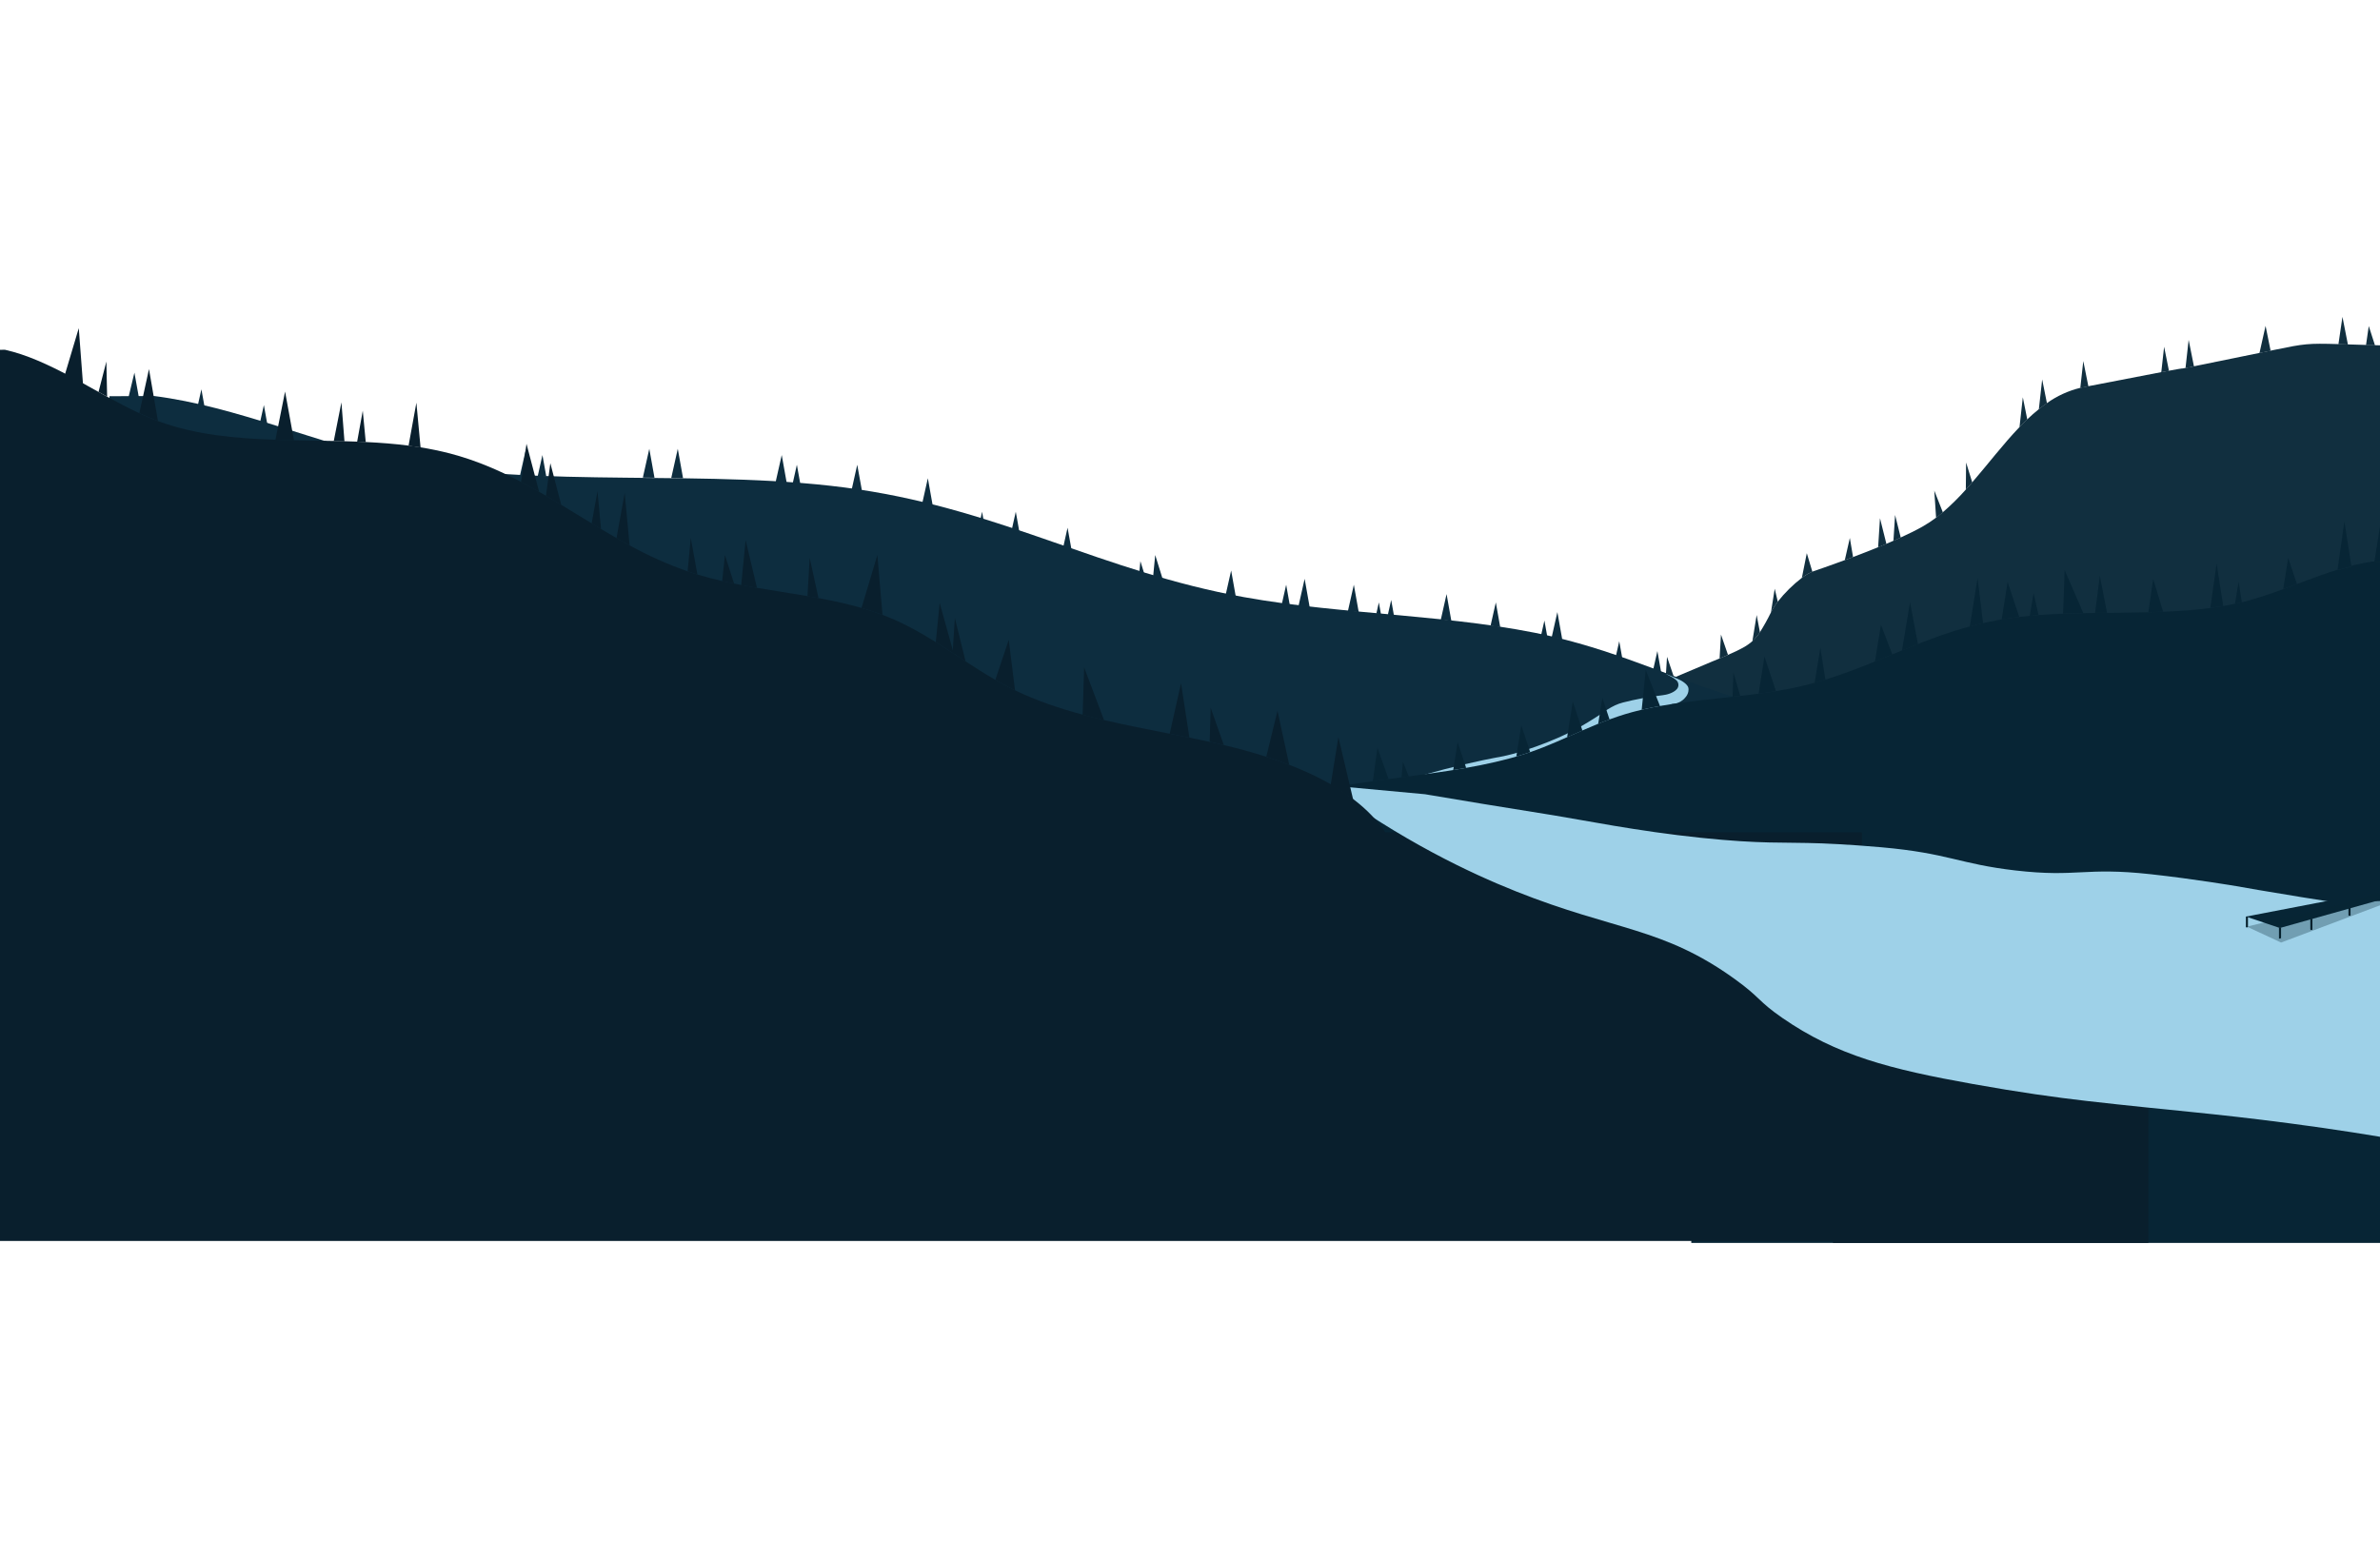 <svg width="688" height="451" viewBox="0 0 388 151" fill="none" xmlns="http://www.w3.org/2000/svg">
<g clip-path="url(#clip0_524_473)">
<path d="M263.27 63.321C262.721 63.621 262.325 63.863 261.994 64.072C262.108 62.815 262.219 61.558 262.327 60.301C262.64 61.302 262.955 62.309 263.27 63.321Z" fill="#112F3F"/>
<path d="M272.922 58.821C272.429 59.024 271.96 59.227 271.513 59.43C271.598 58.097 271.682 56.763 271.767 55.428L272.922 58.821Z" fill="#112F3F"/>
<path d="M281.71 55.12C281.299 55.3 280.835 55.493 280.336 55.702C280.41 54.401 280.488 53.1 280.562 51.799C280.946 52.907 281.326 54.014 281.71 55.12Z" fill="#112F3F"/>
<path d="M289.826 46.446C289.486 46.868 289.185 47.319 288.925 47.793C288.851 47.937 288.779 48.077 288.707 48.213C288.912 46.918 289.118 45.623 289.323 44.327C289.489 45.033 289.657 45.739 289.826 46.446Z" fill="#112F3F"/>
<path d="M286.916 51.432C286.569 51.967 286.155 52.457 285.684 52.889C285.915 51.464 286.146 50.04 286.378 48.615C286.554 49.553 286.734 50.492 286.916 51.432Z" fill="#112F3F"/>
<path d="M295.46 41.552C294.848 41.818 294.273 42.159 293.747 42.567C294.021 41.222 294.29 39.877 294.554 38.53L295.46 41.552Z" fill="#112F3F"/>
<path d="M302.097 39.17L300.748 39.671C301.022 38.464 301.296 37.257 301.57 36.05L302.097 39.17Z" fill="#112F3F"/>
<path d="M307.532 37.018C307.086 37.207 306.635 37.394 306.181 37.58C306.283 35.996 306.385 34.412 306.485 32.829C306.834 34.224 307.183 35.621 307.532 37.018Z" fill="#112F3F"/>
<path d="M309.869 35.991C309.481 36.17 309.082 36.349 308.678 36.525C308.768 35.117 308.858 33.709 308.947 32.302C309.253 33.532 309.561 34.761 309.869 35.991Z" fill="#112F3F"/>
<path d="M316.736 31.874C316.374 32.182 316.004 32.483 315.633 32.758L315.337 28.324C315.804 29.506 316.27 30.69 316.736 31.874Z" fill="#112F3F"/>
<path d="M321.525 26.992C321.18 27.398 320.831 27.788 320.479 28.176L320.523 23.743L321.525 26.992Z" fill="#112F3F"/>
<path d="M330.498 16.727C330.071 17.133 329.647 17.555 329.229 17.992C329.412 16.368 329.593 14.74 329.771 13.109L330.498 16.727Z" fill="#112F3F"/>
<path d="M333.703 14.081C333.256 14.392 332.815 14.722 332.383 15.071C332.564 13.447 332.744 11.824 332.925 10.2C333.184 11.491 333.443 12.784 333.703 14.081Z" fill="#112F3F"/>
<path d="M340.458 11.325L339.602 11.491C339.448 11.521 339.294 11.554 339.142 11.588C339.306 10.127 339.469 8.665 339.63 7.203C339.906 8.577 340.182 9.951 340.458 11.325Z" fill="#112F3F"/>
<path d="M353.595 8.798C353.239 8.861 352.826 8.938 352.344 9.029C352.5 7.641 352.654 6.253 352.806 4.865C353.069 6.176 353.332 7.487 353.595 8.798Z" fill="#112F3F"/>
<path d="M357.671 8.075C356.989 8.213 356.564 8.297 356.293 8.349L356.804 3.746C357.093 5.19 357.382 6.633 357.671 8.075Z" fill="#112F3F"/>
<path d="M370.166 5.524L368.351 5.898C368.681 4.42 369.012 2.943 369.345 1.465C369.616 2.82 369.89 4.173 370.166 5.524Z" fill="#112F3F"/>
<path d="M382.766 4.506C382.207 4.487 381.694 4.471 381.222 4.459C381.442 2.971 381.661 1.482 381.879 -0.006C382.171 1.5 382.466 3.004 382.766 4.506Z" fill="#112F3F"/>
<path d="M387.18 4.635L385.718 4.613C385.866 3.574 386.016 2.534 386.168 1.494C386.504 2.541 386.842 3.588 387.18 4.635Z" fill="#112F3F"/>
<path d="M251.756 69.054C251.336 69.294 250.917 69.543 250.501 69.801C250.76 68.636 251.018 67.472 251.275 66.308L251.756 69.054Z" fill="#112F3F"/>
<path d="M264.945 62.438L264.398 62.712C264.43 61.947 264.459 61.184 264.487 60.421C264.639 61.094 264.791 61.767 264.945 62.438Z" fill="#112F3F"/>
<path d="M390.532 82.167C390.528 82.411 390.469 82.651 390.36 82.871C390.251 83.09 390.095 83.283 389.902 83.435C389.472 83.781 388.934 83.967 388.38 83.961C370.865 83.961 353.993 83.981 337.056 84.47C324.335 84.836 312 83.961 299.266 83.961H238.782C240.305 79.613 242.964 75.74 246.49 72.736C247.747 71.655 249.089 70.674 250.501 69.801C250.912 69.544 251.33 69.295 251.756 69.054C253.521 68.061 255.354 67.192 257.242 66.452C260.528 65.162 260.784 64.829 261.99 64.064C262.321 63.861 262.717 63.613 263.265 63.313C263.586 63.134 263.957 62.937 264.395 62.704L264.941 62.43C266.379 61.715 268.433 60.76 271.513 59.42C271.961 59.217 272.429 59.014 272.922 58.811C274.664 58.06 276.691 57.204 279.059 56.221L280.336 55.692C280.835 55.489 281.291 55.286 281.71 55.109C283.633 54.275 284.791 53.676 285.678 52.877C286.15 52.445 286.564 51.955 286.911 51.42C287.566 50.38 288.164 49.305 288.701 48.201C288.773 48.065 288.845 47.925 288.919 47.781C289.179 47.306 289.481 46.855 289.821 46.433C290.961 44.986 292.278 43.684 293.741 42.557C294.267 42.149 294.842 41.808 295.454 41.542L295.61 41.485C297.028 41.002 298.812 40.377 300.745 39.659L302.094 39.157C303.433 38.652 304.818 38.114 306.177 37.56C306.631 37.373 307.083 37.187 307.528 36.998C307.915 36.836 308.297 36.671 308.675 36.505C309.085 36.328 309.478 36.15 309.866 35.971C311.164 35.378 312.365 34.784 313.394 34.207C314.172 33.768 314.918 33.277 315.629 32.738C316 32.456 316.37 32.162 316.732 31.853C318.064 30.705 319.317 29.469 320.482 28.155C320.833 27.768 321.182 27.372 321.527 26.972C324.103 23.995 326.567 20.744 329.225 17.971C329.644 17.537 330.067 17.115 330.494 16.707C331.11 16.12 331.726 15.566 332.379 15.051C332.813 14.702 333.254 14.371 333.7 14.06C335.335 12.893 337.181 12.047 339.138 11.568C339.29 11.534 339.444 11.501 339.598 11.471L340.455 11.304C346.507 10.121 350.145 9.423 352.34 9.009C352.823 8.918 353.235 8.84 353.591 8.778C356.77 8.187 355.15 8.548 356.291 8.329C356.563 8.276 356.988 8.193 357.67 8.055L368.349 5.877L370.171 5.504L370.935 5.348C375.679 4.375 376.24 4.29 381.226 4.438C381.699 4.451 382.212 4.467 382.771 4.485C383.783 4.518 384.952 4.554 386.318 4.593L387.184 4.615L388.454 4.649C389.616 4.68 390.54 5.473 390.54 6.444V23.631L390.471 26.453C390.452 33.028 390.501 39.606 390.516 46.181C390.532 58.793 390.532 69.561 390.532 82.167Z" fill="#112F3F"/>
<path d="M270.856 58.215L269.468 57.715L270.195 54.492C270.417 55.734 270.637 56.975 270.856 58.215Z" fill="#0D2D3F"/>
<path d="M264.506 55.862L263.391 55.489C263.586 54.622 263.782 53.755 263.978 52.889C264.155 53.88 264.331 54.871 264.506 55.862Z" fill="#0D2D3F"/>
<path d="M254.689 52.621C254.125 52.486 253.552 52.35 252.972 52.215C253.278 50.862 253.584 49.503 253.89 48.138C254.157 49.632 254.423 51.126 254.689 52.621Z" fill="#0D2D3F"/>
<path d="M252.234 52.065L251.248 51.862L251.778 49.514C251.928 50.358 252.082 51.211 252.234 52.065Z" fill="#0D2D3F"/>
<path d="M244.573 50.594C244.05 50.515 243.526 50.44 242.998 50.364C243.283 49.098 243.569 47.83 243.857 46.559C244.095 47.905 244.334 49.25 244.573 50.594Z" fill="#0D2D3F"/>
<path d="M236.605 49.567C236.034 49.503 235.461 49.442 234.886 49.384C235.201 47.988 235.515 46.593 235.828 45.199C236.087 46.652 236.346 48.108 236.605 49.567Z" fill="#0D2D3F"/>
<path d="M227.242 48.651L226.256 48.564L226.798 46.159C226.944 46.989 227.094 47.821 227.242 48.651Z" fill="#0D2D3F"/>
<path d="M225.131 48.465L224.377 48.4L224.788 46.559C224.903 47.195 225.017 47.83 225.131 48.465Z" fill="#0D2D3F"/>
<path d="M221.506 48.144L219.739 47.986C220.064 46.552 220.388 45.115 220.711 43.677C220.98 45.166 221.245 46.654 221.506 48.144Z" fill="#0D2D3F"/>
<path d="M213.519 47.379C212.903 47.316 212.286 47.249 211.683 47.176C212.017 45.688 212.352 44.2 212.689 42.711C212.964 44.267 213.241 45.823 213.519 47.379Z" fill="#0D2D3F"/>
<path d="M210.273 47.022C209.837 46.972 209.399 46.919 208.961 46.864C209.199 45.8 209.438 44.738 209.678 43.677C209.878 44.792 210.076 45.907 210.273 47.022Z" fill="#0D2D3F"/>
<path d="M201.497 45.788C201.243 45.747 200.986 45.703 200.731 45.658C200.411 45.602 200.093 45.546 199.776 45.487C200.086 44.109 200.397 42.731 200.709 41.353L201.497 45.788Z" fill="#0D2D3F"/>
<path d="M189.698 43.243C189.113 43.091 188.527 42.936 187.948 42.776C188.074 41.462 188.201 40.148 188.328 38.833L189.698 43.243Z" fill="#0D2D3F"/>
<path d="M186.718 42.439C186.373 42.342 186.028 42.236 185.691 42.145L185.913 39.831C186.182 40.703 186.45 41.572 186.718 42.439Z" fill="#0D2D3F"/>
<path d="M174.829 38.752C174.281 38.572 173.733 38.389 173.186 38.204L174.038 34.382C174.306 35.838 174.57 37.294 174.829 38.752Z" fill="#0D2D3F"/>
<path d="M166.337 35.902C165.821 35.728 165.31 35.557 164.79 35.387C165.064 34.182 165.333 32.979 165.597 31.776C165.846 33.152 166.093 34.528 166.337 35.902Z" fill="#0D2D3F"/>
<path d="M160.491 33.99L159.67 33.727C159.814 33.077 159.962 32.426 160.105 31.776C160.237 32.511 160.365 33.249 160.491 33.99Z" fill="#0D2D3F"/>
<path d="M152.158 31.334C152.06 31.373 151.96 31.406 151.858 31.433C151.312 31.285 150.763 31.137 150.215 30.995L151.262 26.312C151.559 27.983 151.858 29.657 152.158 31.334Z" fill="#0D2D3F"/>
<path d="M140.611 28.852C139.995 28.738 139.379 28.63 138.763 28.527C139.091 27.056 139.421 25.584 139.751 24.111C140.042 25.692 140.329 27.273 140.611 28.852Z" fill="#0D2D3F"/>
<path d="M128.274 27.181C127.658 27.124 127.042 27.074 126.426 27.023C126.767 25.525 127.106 24.027 127.442 22.528C127.716 24.079 127.994 25.631 128.274 27.181Z" fill="#0D2D3F"/>
<path d="M130.5 27.398C130.069 27.35 129.637 27.307 129.204 27.267C129.438 26.215 129.674 25.163 129.911 24.109C130.112 25.209 130.305 26.302 130.5 27.398Z" fill="#0D2D3F"/>
<path d="M106.698 26.233L104.801 26.209C105.15 24.642 105.5 23.076 105.852 21.509L106.698 26.233Z" fill="#0D2D3F"/>
<path d="M111.357 26.317L109.429 26.278C109.785 24.69 110.14 23.1 110.495 21.509C110.782 23.111 111.07 24.713 111.357 26.317Z" fill="#0D2D3F"/>
<path d="M89.059 26.026L87.654 25.998C87.913 24.841 88.172 23.685 88.431 22.529C88.64 23.695 88.85 24.86 89.059 26.026Z" fill="#0D2D3F"/>
<path d="M86.545 25.978L84.756 25.927L85.75 21.513C86.013 23.001 86.278 24.489 86.545 25.978Z" fill="#0D2D3F"/>
<path d="M43.787 18.653L42.173 18.164C42.456 16.902 42.736 15.639 43.019 14.379C43.276 15.803 43.532 17.227 43.787 18.653Z" fill="#0D2D3F"/>
<path d="M22.747 13.728C22.129 13.602 21.509 13.484 20.886 13.375C21.229 11.947 21.572 10.52 21.913 9.092C22.188 10.637 22.466 12.183 22.747 13.728Z" fill="#0D2D3F"/>
<path d="M33.389 14.903C32.995 14.807 32.596 14.716 32.202 14.631C32.412 13.69 32.622 12.75 32.833 11.81C33.017 12.841 33.202 13.87 33.389 14.903Z" fill="#0D2D3F"/>
<path d="M17.848 12.938C17.848 22.382 17.848 20.853 18.015 39.697C18.06 44.771 17.943 49.855 17.906 54.935C17.838 64.658 17.848 72.975 17.848 82.711V84.097C61.692 84.097 103.795 84.097 146.068 84.489C176.569 84.773 206.151 84.097 236.658 84.097H381.7C373.66 76.748 355.207 72.833 337.433 70.574C319.66 68.316 300.74 67.063 285.13 62.682C273.865 59.516 264.904 54.864 253.091 52.128C237.603 48.536 218.998 48.623 202.804 45.697C179.756 41.53 163.576 31.654 139.974 28.135C115.861 24.539 87.874 28.2 64.857 23.407C51.693 20.66 38.645 14.623 25.121 12.9L17.848 12.938Z" fill="#0D2D3F"/>
<path d="M272.456 63.244C272.396 63.294 272.394 63.272 272.332 63.323L272.219 63.501L271.901 64.877C272.55 64.457 273.485 65.056 273.626 65.809C273.768 66.562 273.355 67.313 272.852 67.895C270.798 70.282 267.373 70.895 264.226 71.345L256.529 72.48L244.407 74.28C240.15 74.905 235.837 75.532 231.557 75.092L230.561 75.149C233.321 74.313 237.133 73.259 241.752 72.287C244.68 71.678 244.955 71.715 246.785 71.226C246.785 71.226 252.799 69.614 257.876 66.692C259.361 65.835 260.991 64.762 260.991 64.762C261.705 64.21 262.476 63.733 263.292 63.341C263.708 63.147 264.142 62.992 264.588 62.878C266.696 62.34 268.839 61.945 271.002 61.697C271.663 61.626 272.792 61.362 273.384 60.682C273.473 60.576 273.54 60.453 273.58 60.322C273.621 60.19 273.635 60.051 273.622 59.914C273.608 59.776 273.567 59.643 273.501 59.522C273.436 59.4 273.346 59.292 273.238 59.205C273.014 59.009 272.767 58.839 272.503 58.7L271.476 58.166L272.297 58.499C272.69 58.661 273.207 58.904 273.207 58.904L273.569 59.061C274.575 59.495 275.117 60.059 275.228 60.419C275.263 60.541 275.279 60.667 275.273 60.794C275.273 61.691 274.524 62.316 274.331 62.477C273.826 62.886 273.199 63.119 272.546 63.14L272.456 63.244Z" fill="#9ED1E8"/>
<path d="M390.501 66.365C390.532 72.492 390.521 77.73 390.515 83.865V84.738C367.307 84.718 345.016 84.698 322.638 84.925C306.491 85.089 290.831 84.649 274.682 84.635L197.887 84.566C200.019 82.254 203.524 80.482 207.675 79.112C211.826 77.743 216.621 76.774 221.329 76.068C222.15 75.944 222.972 75.825 223.793 75.711C224.645 75.593 225.5 75.478 226.358 75.364C227.061 75.269 227.765 75.177 228.47 75.084L229.661 74.925L231.456 74.686C232.377 74.562 233.297 74.433 234.214 74.3C234.814 74.215 235.413 74.126 236.009 74.035C236.307 73.99 236.603 73.943 236.898 73.894L237.217 73.844C237.818 73.746 238.415 73.645 239.01 73.539C240.626 73.255 242.218 72.941 243.768 72.579C244.517 72.406 245.257 72.222 245.988 72.025C246.391 71.918 246.791 71.807 247.188 71.691C247.804 71.51 248.42 71.321 249.018 71.12L249.449 70.974C250.887 70.477 252.269 69.927 253.614 69.35C254.23 69.087 254.846 68.817 255.462 68.539L255.873 68.358L257.952 67.441C258.802 67.069 259.656 66.704 260.529 66.349L261.283 66.05C261.644 65.91 262.008 65.77 262.376 65.644C262.854 65.468 263.341 65.296 263.836 65.133C264.531 64.9 265.246 64.683 265.98 64.48C266.118 64.441 266.255 64.404 266.391 64.37C266.793 64.262 267.2 64.16 267.611 64.064L268.286 63.909C269.046 63.743 269.816 63.591 270.597 63.453C271.749 63.25 272.922 63.067 274.107 62.907C275.113 62.771 276.13 62.647 277.15 62.529C278.902 62.326 280.669 62.146 282.429 61.951C282.848 61.906 283.266 61.859 283.684 61.811C284.684 61.697 285.678 61.577 286.666 61.443C286.939 61.409 287.21 61.372 287.487 61.334C287.898 61.277 288.309 61.216 288.719 61.153C288.98 61.113 289.241 61.072 289.5 61.027C290.104 60.93 290.703 60.824 291.299 60.711C291.734 60.63 292.17 60.54 292.599 60.449C293.114 60.339 293.626 60.222 294.127 60.1C294.694 59.965 295.253 59.819 295.805 59.664C296.398 59.501 296.983 59.331 297.561 59.152C298.396 58.896 299.218 58.626 300.025 58.34C300.618 58.136 301.206 57.925 301.79 57.707C303.088 57.226 304.363 56.723 305.63 56.207C306.579 55.826 307.522 55.436 308.464 55.046L309.676 54.547L310.04 54.399C310.828 54.074 311.621 53.754 312.418 53.439L312.646 53.35L313.622 52.968C314.482 52.637 315.349 52.315 316.23 52.004C317.805 51.448 319.419 50.933 321.095 50.48C321.808 50.287 322.533 50.105 323.266 49.938C323.576 49.867 323.882 49.798 324.203 49.735C324.75 49.619 325.305 49.511 325.866 49.413L326.293 49.339H326.33C327.263 49.183 328.207 49.049 329.158 48.934H329.177C329.738 48.866 330.302 48.806 330.869 48.755C331.239 48.718 331.611 48.686 331.984 48.656L332.299 48.631C332.709 48.601 333.12 48.572 333.531 48.546C334.007 48.516 334.487 48.489 334.969 48.465C335.415 48.442 335.862 48.422 336.31 48.406C337.115 48.373 337.923 48.348 338.735 48.331L339.616 48.31C340.249 48.297 340.883 48.286 341.518 48.278H342.075L343.467 48.262H343.672L345.642 48.242C347.17 48.223 348.696 48.203 350.212 48.164C350.795 48.15 351.374 48.134 351.953 48.114L352.617 48.087C353.226 48.063 353.833 48.034 354.436 48C356.429 47.89 358.39 47.724 360.308 47.468C360.752 47.411 361.193 47.349 361.633 47.279C361.896 47.239 362.157 47.196 362.417 47.152C362.845 47.078 363.268 47.001 363.689 46.916C363.894 46.874 364.114 46.831 364.323 46.784C364.698 46.706 365.072 46.621 365.443 46.531H365.469L365.638 46.49C365.95 46.413 366.254 46.332 366.572 46.246C368.449 45.735 370.322 45.09 372.2 44.402L372.992 44.109C373.47 43.932 373.949 43.754 374.43 43.574L375.171 43.295C377.129 42.563 379.09 41.838 381.066 41.23C381.066 41.256 381.066 41.28 381.066 41.307C381.821 41.087 382.579 40.888 383.339 40.708L383.321 40.59L383.641 40.509C384.654 40.257 385.67 40.048 386.691 39.9H387.207L389.973 39.918H390.542C390.542 45.869 390.542 44.909 390.437 56.78C390.425 59.964 390.484 63.164 390.501 66.365Z" fill="#072535"/>
<path d="M226.371 75.362C225.514 75.476 224.659 75.591 223.806 75.709C224.059 73.888 224.31 72.069 224.559 70.252L226.371 75.362Z" fill="#072535"/>
<path d="M229.674 74.924L228.482 75.082C228.558 74.242 228.634 73.401 228.712 72.559C229.033 73.349 229.355 74.134 229.674 74.924Z" fill="#072535"/>
<path d="M239.022 73.537C238.43 73.643 237.832 73.744 237.229 73.842L236.911 73.893C237.152 72.38 237.392 70.867 237.63 69.353L239.022 73.537Z" fill="#072535"/>
<path d="M249.461 70.972L249.03 71.118C248.428 71.321 247.818 71.508 247.2 71.689C247.474 69.992 247.742 68.296 248.005 66.601C248.49 68.061 248.975 69.518 249.461 70.972Z" fill="#072535"/>
<path d="M257.973 67.451L255.894 68.368L255.483 68.549C255.789 66.609 256.095 64.669 256.403 62.73C256.927 64.305 257.45 65.879 257.973 67.451Z" fill="#072535"/>
<path d="M262.396 65.647C262.029 65.781 261.665 65.921 261.304 66.052L260.55 66.351L261.221 62.103C261.613 63.288 262.005 64.469 262.396 65.647Z" fill="#072535"/>
<path d="M270.622 63.455C269.842 63.59 269.071 63.742 268.311 63.911L267.636 64.066C267.856 61.901 268.077 59.736 268.297 57.571C269.073 59.532 269.848 61.493 270.622 63.455Z" fill="#072535"/>
<path d="M289.527 61.029C289.268 61.074 289.007 61.115 288.746 61.155C288.335 61.218 287.925 61.279 287.514 61.336C287.243 61.374 286.972 61.411 286.692 61.446C287.013 59.424 287.332 57.403 287.651 55.383C288.274 57.265 288.899 59.147 289.527 61.029Z" fill="#072535"/>
<path d="M308.495 55.053C307.553 55.442 306.61 55.832 305.661 56.214C305.99 54.208 306.317 52.203 306.643 50.198C307.263 51.816 307.881 53.434 308.495 55.053Z" fill="#072535"/>
<path d="M329.189 48.936C328.238 49.047 327.294 49.181 326.361 49.342H326.324C326.649 47.304 326.972 45.268 327.294 43.233C327.925 45.134 328.557 47.035 329.189 48.936Z" fill="#072535"/>
<path d="M352.643 48.077L351.98 48.103C351.401 48.124 350.822 48.14 350.238 48.154C350.498 46.347 350.76 44.538 351.023 42.727C351.562 44.513 352.102 46.297 352.643 48.077Z" fill="#072535"/>
<path d="M362.444 47.142C362.183 47.186 361.923 47.229 361.66 47.269C361.22 47.338 360.779 47.401 360.335 47.458L361.362 40.241C361.725 42.543 362.085 44.843 362.444 47.142Z" fill="#072535"/>
<path d="M374.455 43.557C373.977 43.737 373.498 43.916 373.017 44.093L372.225 44.386C372.498 42.685 372.768 40.983 373.034 39.281C373.51 40.706 373.984 42.131 374.455 43.557Z" fill="#072535"/>
<path d="M389.988 39.9L387.221 39.882H387.09C387.401 37.917 387.712 35.956 388.024 33.996C388.677 35.957 389.332 37.925 389.988 39.9Z" fill="#072535"/>
<path d="M283.708 61.813C283.297 61.861 282.879 61.908 282.453 61.953L282.589 57.965C282.962 59.248 283.336 60.53 283.708 61.813Z" fill="#072535"/>
<path d="M297.588 59.154C297.012 59.333 296.426 59.503 295.832 59.666C296.144 57.758 296.456 55.852 296.766 53.947C297.042 55.682 297.316 57.418 297.588 59.154Z" fill="#072535"/>
<path d="M312.677 53.356L312.449 53.445C311.652 53.759 310.859 54.079 310.07 54.405C310.507 51.78 310.944 49.156 311.381 46.533C311.812 48.81 312.244 51.084 312.677 53.356Z" fill="#072535"/>
<path d="M323.297 49.944C322.562 50.111 321.839 50.293 321.126 50.486C321.546 47.856 321.968 45.226 322.391 42.596L323.297 49.944Z" fill="#072535"/>
<path d="M332.33 48.631L332.016 48.656C331.642 48.686 331.27 48.718 330.9 48.755C331.106 47.517 331.311 46.275 331.531 45.037C331.798 46.234 332.064 47.432 332.33 48.631Z" fill="#072535"/>
<path d="M339.639 48.302L338.758 48.323C337.947 48.34 337.138 48.365 336.332 48.398C336.417 46.026 336.502 43.654 336.589 41.282L339.639 48.302Z" fill="#072535"/>
<path d="M343.5 48.254L342.107 48.27H341.551C341.808 46.24 342.066 44.215 342.323 42.194C342.71 44.216 343.103 46.236 343.5 48.254Z" fill="#072535"/>
<path d="M365.476 46.52C365.106 46.61 364.733 46.694 364.356 46.774C364.562 45.573 364.749 44.371 364.948 43.17C365.116 44.288 365.293 45.402 365.476 46.52Z" fill="#072535"/>
<path d="M383.354 40.692C382.594 40.87 381.836 41.07 381.08 41.291C381.08 41.264 381.08 41.24 381.08 41.213C381.451 38.598 381.824 35.982 382.197 33.365C382.572 35.771 382.948 38.174 383.325 40.574L383.354 40.692Z" fill="#072535"/>
<path d="M390.536 82.067H252.234V106.302H390.536V82.067Z" fill="#072535"/>
<path d="M390.556 103.814H275.721V150.998H390.556V103.814Z" fill="#072535"/>
<path d="M350.239 126.948V151H298.812V150.683H-4V84.061H303.55V89.492H320.22V105.823H342.099V126.948H350.239Z" fill="#091F2D"/>
<path d="M390.708 95.184C390.571 102.071 390.539 109.124 390.61 116.344C390.669 122.412 390.799 128.365 391 134.204C387.098 133.522 380.937 132.505 373.338 131.508C360.019 129.763 354.603 129.495 340.218 127.855C335.117 127.273 329.128 126.435 321.636 125.089C308.111 122.668 299.43 120.441 290.562 114.306C286.559 111.538 287.07 111.047 282.831 107.988C271.041 99.485 263.403 100.154 247.174 93.688C239.536 90.644 228.568 85.451 216.174 76.346L232.317 77.836C237.642 78.739 244.824 79.934 253.349 81.286C257.584 81.958 266.956 83.87 277.284 84.939C287.426 85.99 290.328 85.611 297.048 85.85C297.048 85.85 301.227 85.996 306.7 86.482C317.637 87.45 319.366 89.203 328.567 90.265C338.68 91.43 339.738 89.688 350.59 90.874C357.764 91.661 364.556 92.818 364.556 92.818C365.751 93.021 366.404 93.144 368.201 93.453C373.434 94.35 377.706 95.022 380.479 95.446L390.708 95.184Z" fill="#9ED1E8"/>
<path d="M13.552 11.243C12.525 10.736 11.498 10.229 10.481 9.744L12.841 1.837C13.077 4.972 13.314 8.107 13.552 11.243Z" fill="#091F2D"/>
<path d="M17.464 13.005L16.067 12.232C16.491 10.58 16.915 8.928 17.341 7.278L17.464 13.005Z" fill="#091F2D"/>
<path d="M25.747 16.975C24.737 16.599 23.726 16.163 22.718 15.702C23.239 13.303 23.763 10.905 24.289 8.506C24.776 11.329 25.262 14.152 25.747 16.975Z" fill="#091F2D"/>
<path d="M47.926 20.141C46.913 20.119 45.905 20.092 44.898 20.056C45.424 17.428 45.949 14.802 46.474 12.177C46.957 14.833 47.441 17.488 47.926 20.141Z" fill="#091F2D"/>
<path d="M56.157 20.295L54.409 20.254L55.66 13.93C55.824 16.056 55.99 18.177 56.157 20.295Z" fill="#091F2D"/>
<path d="M59.627 20.429C59.158 20.407 58.69 20.387 58.222 20.368L59.14 15.294L59.627 20.429Z" fill="#091F2D"/>
<path d="M68.562 21.296C67.913 21.19 67.26 21.096 66.603 21.014L67.882 13.989L68.562 21.296Z" fill="#091F2D"/>
<path d="M87.893 28.535C86.919 27.981 85.938 27.439 84.941 26.911C85.24 24.84 85.537 22.768 85.833 20.695C86.521 23.311 87.208 25.925 87.893 28.535Z" fill="#091F2D"/>
<path d="M91.501 30.66C90.68 30.16 89.848 29.667 89.006 29.178C89.244 27.406 89.482 25.633 89.719 23.859C90.316 26.127 90.91 28.393 91.501 30.66Z" fill="#091F2D"/>
<path d="M97.984 34.601C97.472 34.294 96.962 33.985 96.452 33.676C96.768 31.926 97.086 30.177 97.405 28.427L97.984 34.601Z" fill="#091F2D"/>
<path d="M102.641 37.266C101.922 36.876 101.209 36.479 100.503 36.075L101.84 28.709L102.641 37.266Z" fill="#091F2D"/>
<path d="M123.406 44.195C122.545 44.048 121.687 43.894 120.833 43.73C121.073 41.282 121.314 38.833 121.556 36.383C122.172 38.988 122.789 41.592 123.406 44.195Z" fill="#091F2D"/>
<path d="M118.183 38.822L119.678 43.503C119.027 43.367 118.378 43.227 117.733 43.083L118.183 38.822Z" fill="#091F2D"/>
<path d="M113.696 42.011L113.101 41.826C112.764 41.719 112.429 41.609 112.099 41.493L112.61 36.034C112.971 38.032 113.334 40.025 113.696 42.011Z" fill="#091F2D"/>
<path d="M133.437 45.867C132.839 45.755 132.238 45.65 131.636 45.546L131.999 39.285C132.48 41.48 132.959 43.674 133.437 45.867Z" fill="#091F2D"/>
<path d="M143.872 48.591C142.753 48.17 141.613 47.799 140.446 47.464L143.034 38.835C143.307 42.086 143.586 45.338 143.872 48.591Z" fill="#091F2D"/>
<path d="M155.507 54.927L155.302 54.797C154.392 54.202 153.48 53.611 152.556 53.039C152.767 50.904 152.977 48.769 153.188 46.634C153.903 49.197 154.617 51.76 155.33 54.324C155.396 54.525 155.451 54.726 155.507 54.927Z" fill="#091F2D"/>
<path d="M157.415 56.177L155.507 54.927L155.302 54.797C155.302 54.639 155.322 54.482 155.331 54.324C155.443 52.58 155.555 50.837 155.667 49.094C156.253 51.455 156.836 53.816 157.415 56.177Z" fill="#091F2D"/>
<path d="M165.476 60.902C165.361 60.849 165.248 60.794 165.135 60.737C164.153 60.252 163.2 59.735 162.26 59.195C162.99 57.017 163.72 54.837 164.451 52.656C164.795 55.404 165.136 58.152 165.476 60.902Z" fill="#091F2D"/>
<path d="M179.989 65.756C178.818 65.486 177.654 65.193 176.497 64.879C176.579 62.301 176.661 59.722 176.741 57.145C177.831 60.012 178.914 62.883 179.989 65.756Z" fill="#091F2D"/>
<path d="M193.907 68.61C192.836 68.393 191.764 68.18 190.69 67.971L192.539 59.731L193.907 68.61Z" fill="#091F2D"/>
<path d="M199.514 69.815C199.074 69.71 198.632 69.612 198.193 69.511L197.205 69.292C197.261 67.437 197.316 65.582 197.369 63.729C198.083 65.757 198.797 67.786 199.514 69.815Z" fill="#091F2D"/>
<path d="M210.177 73.044C208.944 72.573 207.7 72.135 206.431 71.729C207.043 69.229 207.654 66.729 208.265 64.23C208.901 67.166 209.539 70.104 210.177 73.044Z" fill="#091F2D"/>
<path d="M220.723 78.745L220.623 78.8C219.446 77.908 218.211 77.094 216.926 76.365C217.346 73.746 217.769 71.128 218.193 68.51C218.999 71.935 219.807 75.357 220.616 78.778L220.723 78.745Z" fill="#091F2D"/>
<path d="M220.622 78.638C219.446 77.746 218.211 76.932 216.925 76.202C216.139 75.749 215.323 75.321 214.487 74.911C213.103 74.236 211.659 73.612 210.174 73.04C208.942 72.569 207.697 72.131 206.428 71.725C204.157 70.996 201.832 70.365 199.511 69.817C199.072 69.712 198.63 69.614 198.191 69.513L197.203 69.294C196.107 69.058 195.008 68.829 193.904 68.606C192.834 68.389 191.762 68.176 190.688 67.966C187.102 67.262 183.5 66.568 179.986 65.734C178.815 65.463 177.651 65.171 176.494 64.857C172.65 63.822 168.934 62.566 165.47 60.887C165.355 60.835 165.242 60.78 165.129 60.723C164.147 60.238 163.194 59.72 162.253 59.181C160.592 58.225 158.99 57.2 157.402 56.163L155.494 54.913L155.289 54.783C154.379 54.188 153.467 53.597 152.543 53.025C150.118 51.511 147.614 50.1 144.862 48.976C144.525 48.841 144.183 48.706 143.835 48.57C142.716 48.15 141.576 47.779 140.409 47.444C138.136 46.792 135.788 46.287 133.41 45.847C132.812 45.735 132.211 45.63 131.609 45.526C128.879 45.055 126.117 44.645 123.379 44.174C122.518 44.028 121.66 43.873 120.806 43.71C120.42 43.636 120.035 43.561 119.652 43.482C119 43.347 118.352 43.207 117.707 43.062C116.341 42.752 114.994 42.403 113.669 41.999L113.074 41.814C112.737 41.706 112.402 41.597 112.071 41.481C108.807 40.334 105.647 38.917 102.624 37.246C101.905 36.856 101.192 36.459 100.486 36.054C99.642 35.571 98.803 35.08 97.968 34.581C97.456 34.274 96.945 33.965 96.436 33.655C94.793 32.655 93.15 31.638 91.488 30.64C90.667 30.14 89.835 29.646 88.993 29.158C88.621 28.941 88.249 28.728 87.876 28.515C86.902 27.96 85.921 27.419 84.924 26.891C81.308 25 77.531 23.364 73.376 22.274C71.79 21.868 70.178 21.529 68.546 21.269C67.897 21.164 67.243 21.07 66.586 20.987C64.29 20.693 61.957 20.516 59.603 20.403C59.135 20.381 58.667 20.361 58.199 20.342C57.514 20.316 56.829 20.293 56.145 20.273L54.397 20.232C52.236 20.186 50.07 20.159 47.913 20.114C46.901 20.092 45.892 20.066 44.886 20.029C38.308 19.824 31.851 19.213 25.919 17.048L25.747 16.983C24.736 16.607 23.726 16.171 22.717 15.71C20.965 14.899 19.226 13.973 17.464 13.013L16.067 12.24L14.424 11.325C13.424 10.756 12.43 10.21 11.426 9.679C7.912 7.812 4.389 6.164 0.806 5.36L-3.795 5.405C-3.795 15.907 -3.795 14.207 -3.684 35.171C-3.657 40.822 -3.731 46.47 -3.754 52.12C-3.795 62.937 -3.795 72.188 -3.795 83.017V84.56C23.915 84.56 50.523 84.56 77.241 84.996C96.518 85.311 115.214 84.56 134.495 84.56H226.165C224.771 82.309 222.873 80.348 220.622 78.638Z" fill="#091F2D"/>
<path d="M366.411 97.78H366.2C366.166 97.78 366.139 97.807 366.139 97.841V99.68C366.139 99.713 366.166 99.74 366.2 99.74H366.411C366.445 99.74 366.473 99.713 366.473 99.68V97.841C366.473 97.807 366.445 97.78 366.411 97.78Z" fill="#06202B"/>
<path d="M371.872 99.56H371.53V101.52H371.872V99.56Z" fill="#06202B"/>
<path d="M376.984 98.131H376.642V100.092H376.984V98.131Z" fill="#06202B"/>
<path d="M383.199 96.292H382.856V97.701H383.199V96.292Z" fill="#06202B"/>
<path d="M371.668 99.649L387.589 95.184C387.592 95.184 387.594 95.183 387.596 95.181C387.598 95.179 387.599 95.177 387.599 95.174C387.599 95.171 387.598 95.169 387.596 95.167C387.594 95.165 387.592 95.164 387.589 95.164H379.766L366.149 97.788L371.664 99.643L371.668 99.649Z" fill="#072535"/>
<path d="M365.755 99.56C365.852 99.654 365.982 99.707 366.118 99.707C366.254 99.707 366.385 99.654 366.482 99.56L366.219 99.937" fill="#9ED1E8"/>
<path d="M371.173 101.297C371.247 101.343 371.33 101.374 371.416 101.387C371.503 101.401 371.591 101.397 371.676 101.376C371.761 101.356 371.841 101.318 371.91 101.266C371.98 101.214 372.039 101.149 372.083 101.074C372.013 101.265 371.945 101.453 371.877 101.642" fill="#9ED1E8"/>
<path d="M371.396 101.121C371.337 101.151 371.334 101.324 371.657 101.455C371.767 101.503 371.889 101.52 372.008 101.504L371.583 101.683" fill="#9ED1E8"/>
<path d="M377.371 99.943C377.297 99.99 377.214 100.021 377.128 100.035C377.041 100.049 376.953 100.045 376.868 100.025C376.783 100.004 376.703 99.966 376.633 99.915C376.563 99.862 376.505 99.797 376.461 99.722C376.529 99.911 376.599 100.1 376.666 100.288" fill="#9ED1E8"/>
<path d="M377.183 99.625C377.152 99.756 377.07 99.87 376.954 99.942C376.839 100.014 376.7 100.038 376.566 100.008L376.992 100.187" fill="#9ED1E8"/>
<path d="M382.504 97.62C382.578 97.666 382.661 97.696 382.747 97.71C382.834 97.724 382.922 97.72 383.007 97.699C383.092 97.678 383.172 97.641 383.241 97.589C383.311 97.537 383.37 97.471 383.414 97.397L383.208 97.963" fill="#9ED1E8"/>
<path d="M382.692 97.352C382.711 97.422 382.743 97.488 382.788 97.546C382.833 97.603 382.889 97.651 382.953 97.687C383.062 97.741 383.186 97.758 383.306 97.735L382.881 97.914" fill="#9ED1E8"/>
<path d="M365.613 99.556C365.796 99.652 366.008 99.678 366.208 99.629C366.409 99.58 366.584 99.459 366.7 99.29C366.611 99.493 366.525 99.696 366.439 99.911" fill="#9ED1E8"/>
<path d="M365.907 99.207C365.938 99.338 366.02 99.452 366.135 99.524C366.251 99.596 366.39 99.62 366.523 99.59L366.098 99.769" fill="#9ED1E8"/>
<path opacity="0.3" d="M371.873 102.018L390.371 95.056C390.663 94.995 390.918 93.958 390.905 93.958L387.268 93.891L382.854 95.438L366.297 99.424L371.865 102.018H371.873Z" fill="#072535"/>
</g>
<defs>
<clipPath id="clip0_524_473">
<rect width="395" height="151" fill="white" transform="translate(-4)"/>
</clipPath>
</defs>
</svg>
